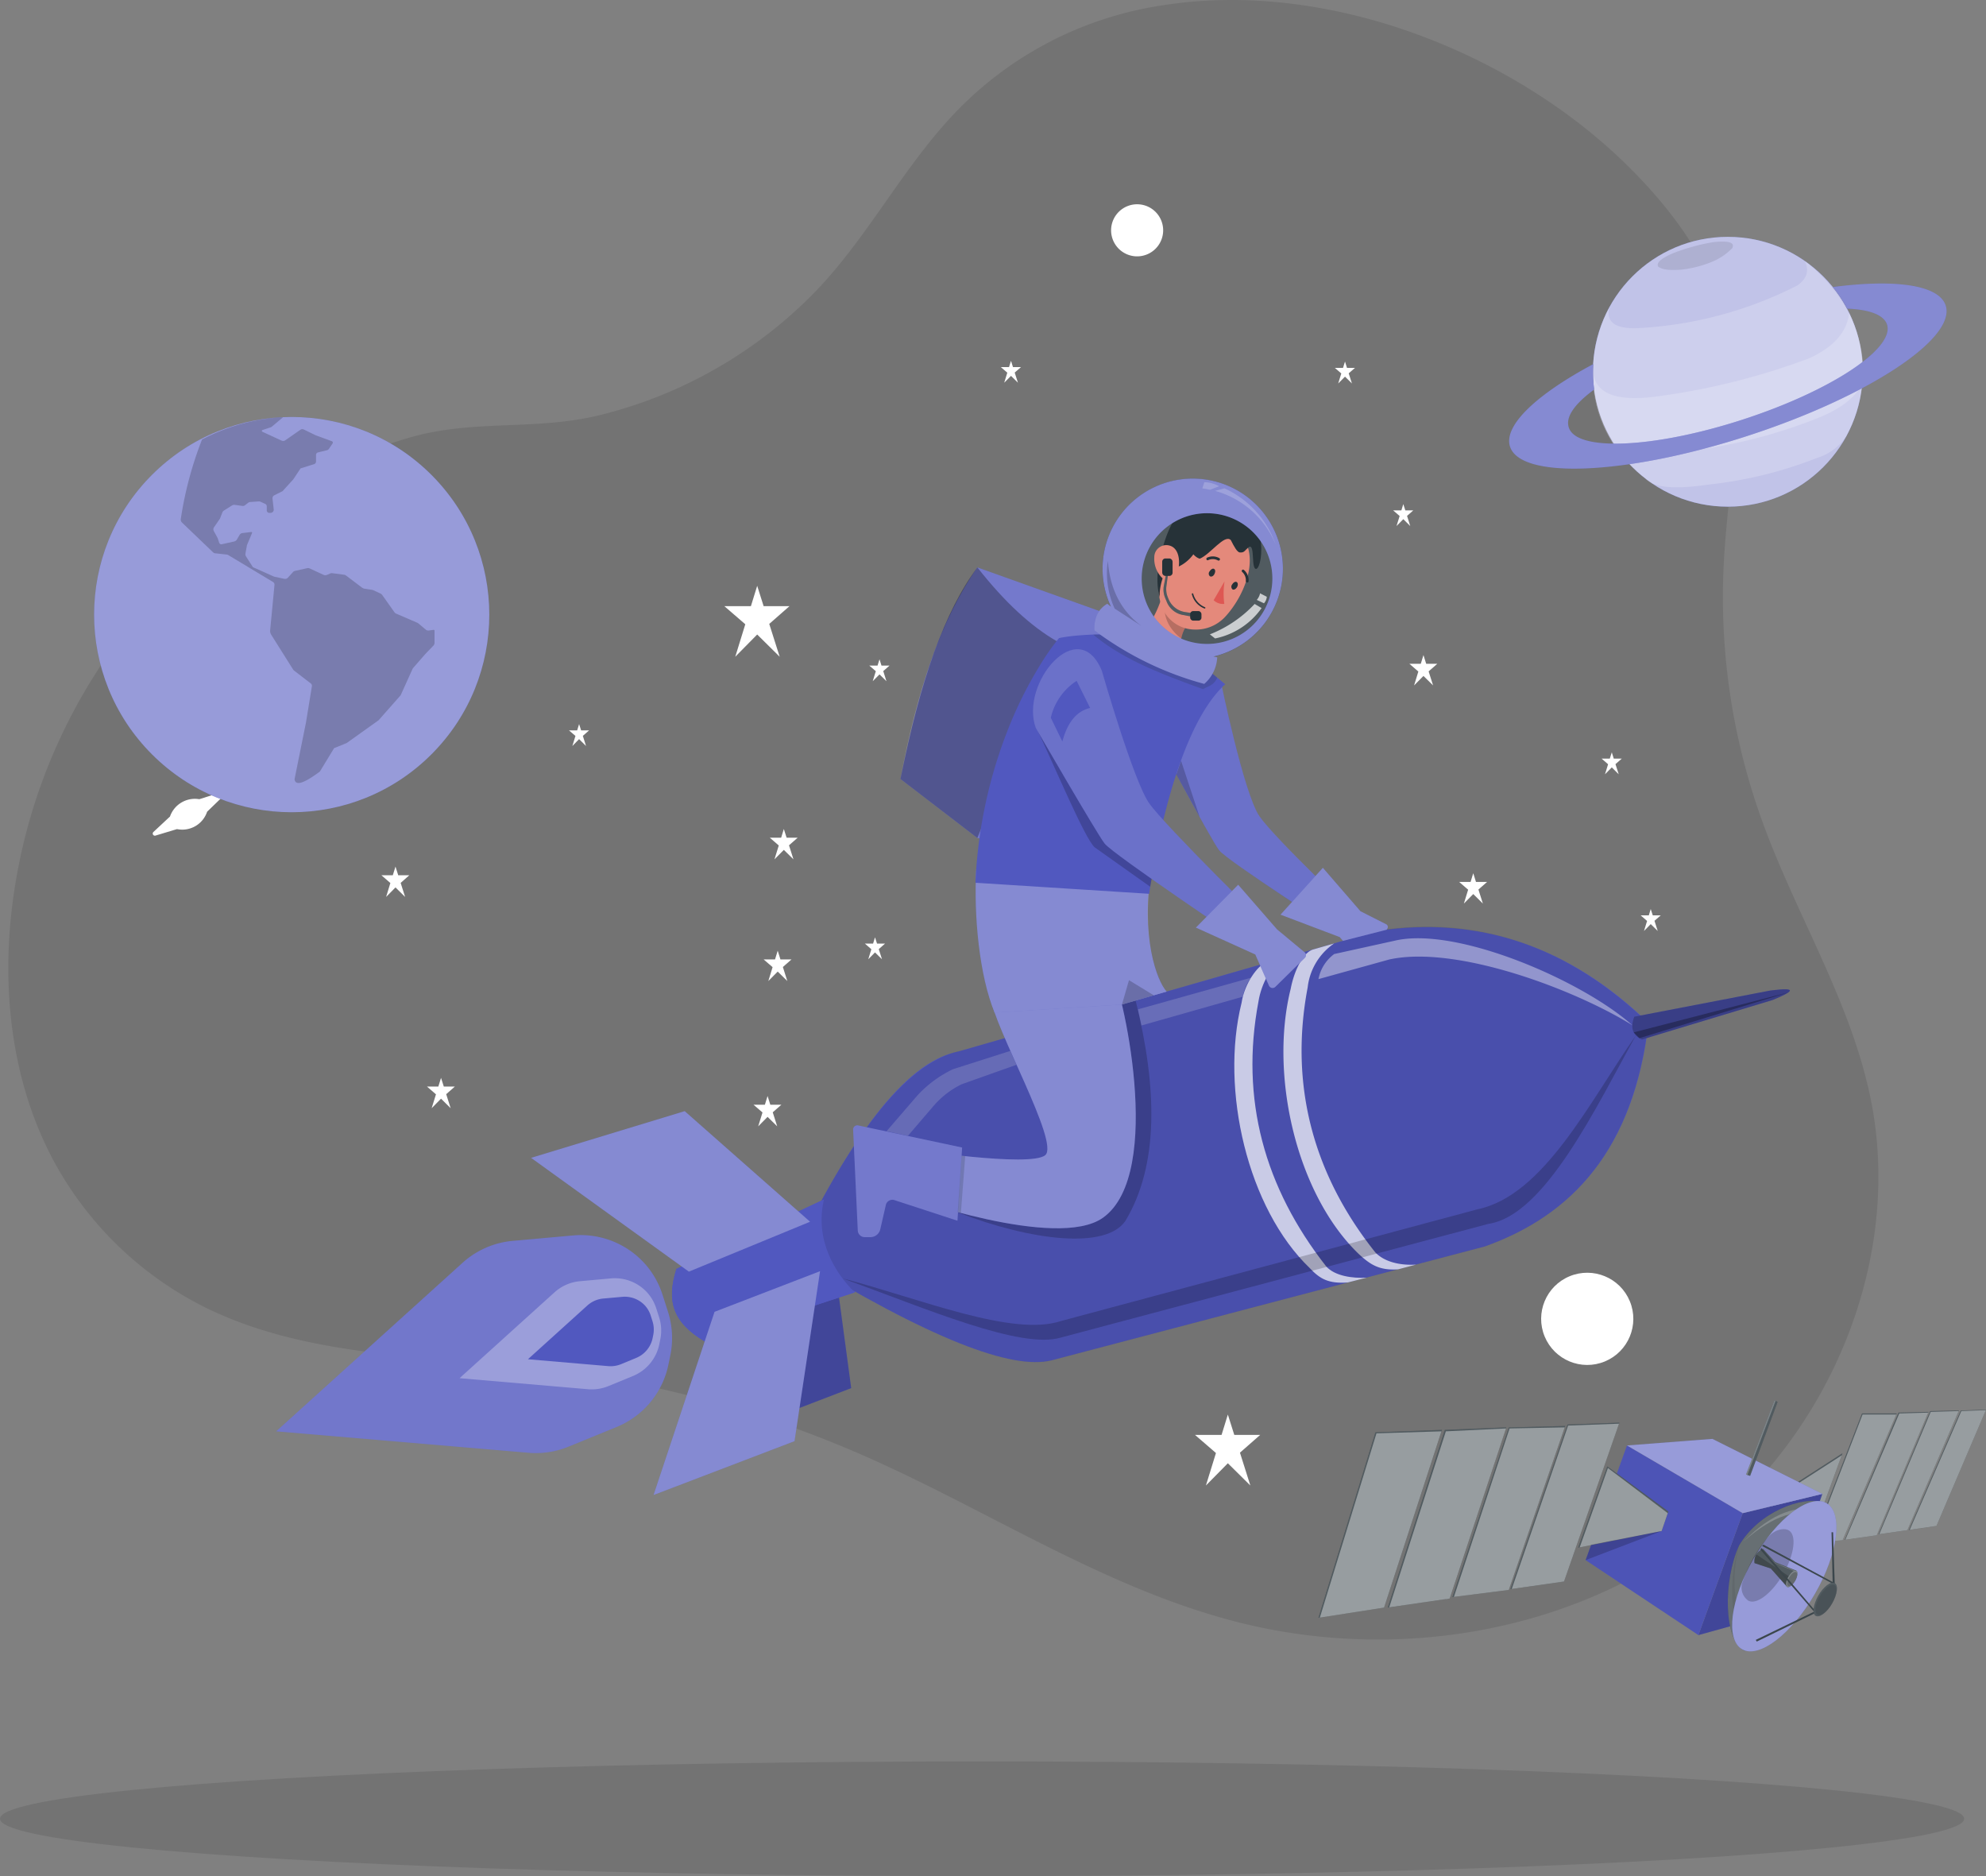 <svg xmlns="http://www.w3.org/2000/svg" width="392.09" height="370.31" viewBox="0 0 392.09 370.31">
	<rect x="0" y="0" width="392.09" height="370.31" fill="#808080" stroke="none"/>
	<defs>
		<style>
			.cls-1, .cls-13, .cls-3 {
				opacity: 0.1;
			}

			.cls-13, .cls-14, .cls-15, .cls-16, .cls-17, .cls-2, .cls-23, .cls-5, .cls-6 {
				fill: #fff;
			}

			.cls-24, .cls-4 {
				fill: #263238;
			}

			.cls-10, .cls-19, .cls-20, .cls-24, .cls-5, .cls-8 {
				opacity: 0.2;
			}

			.cls-12, .cls-6 {
				opacity: 0.4;
			}

			.cls-7 {
				fill: #5158bf;
			}

			.cls-9 {
				opacity: 0.05;
			}

			.cls-11, .cls-14, .cls-18 {
				opacity: 0.3;
			}

			.cls-15 {
				opacity: 0.19;
			}

			.cls-16 {
				opacity: 0.29;
			}

			.cls-17 {
				opacity: 0.7;
			}

			.cls-19 {
				fill: #e6e6e6;
			}

			.cls-20 {
				fill: #e0e0e0;
			}

			.cls-21 {
				fill: #e4897b;
			}

			.cls-22 {
				fill: #de5753;
			}

			.cls-23 {
				opacity: 0.15;
			}
		</style>
	</defs>
	<g id="Rocket-rafiki_1_" data-name="Rocket-rafiki(1)" transform="translate(-56.11 -57.25)">
		<g id="freepik--background-complete--inject-1">
			<path id="Tracé_238" data-name="Tracé 238" class="cls-1"
				  d="M285.78,58.28A71.18,71.18,0,0,0,246.15,78c-11.55,11.4-18.68,26.57-30.25,38a89.07,89.07,0,0,1-41.46,23.21c-12.89,3.13-25.1.7-37.84,4.52a110.3,110.3,0,0,0-77.91,91c-2.39,17.54-.37,36,8,51.63A68.9,68.9,0,0,0,96,315c20.62,10.42,44.79,9.75,67.73,12.47A221.161,221.161,0,0,1,226,344.29c24.78,10.8,47.75,26.21,73.92,33,31.32,8.12,66.54,2.45,92.09-17.41s39.88-54.19,33.39-85.89c-4-19.45-15-36.67-21.63-55.36a129.661,129.661,0,0,1-7.34-50.16c.83-16.06,4.63-32.47.43-48-3.15-11.71-10.65-21.83-19.27-30.36C354.94,67.65,318.33,53.16,285.78,58.28Z"/>
			<path id="Tracé_239" data-name="Tracé 239" class="cls-2"
				  d="M211.98,176.89h-5.11l-1.27-4.01-1.24,4.01h-5.25l4.14,3.58-1.98,6.41,4.33-4.39,4.44,4.39-2.06-6.48Z"/>
			<path id="Tracé_240" data-name="Tracé 240" class="cls-2"
				  d="M304.91,340.47h-5.12l-1.27-4.01-1.24,4.01h-5.25l4.14,3.58-1.98,6.41,4.33-4.39,4.44,4.39-2.05-6.48Z"/>
			<path id="Tracé_241" data-name="Tracé 241" class="cls-2"
				  d="M212.38,246.62h-2.19l-.54-1.72-.53,1.72h-2.25l1.77,1.53-.84,2.74,1.85-1.87,1.9,1.87-.88-2.77Z"/>
			<path id="Tracé_242" data-name="Tracé 242" class="cls-2"
				  d="M349.7,231.33h-2.19l-.54-1.72-.53,1.72h-2.25l1.77,1.53-.84,2.74,1.85-1.88,1.9,1.88-.88-2.77Z"/>
			<path id="Tracé_243" data-name="Tracé 243" class="cls-2"
				  d="M213.59,222.6h-2.18l-.55-1.72-.53,1.72h-2.24l1.77,1.53-.85,2.74,1.85-1.87,1.9,1.87-.88-2.77Z"/>
			<path id="Tracé_244" data-name="Tracé 244" class="cls-2"
				  d="M136.92,230.01h-2.19l-.54-1.71-.53,1.71h-2.25l1.77,1.53-.84,2.75,1.85-1.88,1.9,1.88-.88-2.77Z"/>
			<path id="Tracé_245" data-name="Tracé 245" class="cls-2"
				  d="M145.91,271.72h-2.18l-.55-1.72-.53,1.72h-2.24l1.77,1.53-.85,2.74,1.85-1.88,1.9,1.88-.88-2.77Z"/>
			<path id="Tracé_246" data-name="Tracé 246" class="cls-2"
				  d="M339.87,188.27h-2.19l-.54-1.72-.53,1.72h-2.25l1.77,1.53-.84,2.74,1.85-1.87,1.9,1.87-.88-2.77Z"/>
			<path id="Tracé_247" data-name="Tracé 247" class="cls-2"
				  d="M323.62,129.86h-1.58l-.39-1.25-.39,1.25h-1.62l1.28,1.1-.61,1.98,1.34-1.35,1.37,1.35-.64-2Z"/>
			<path id="Tracé_248" data-name="Tracé 248" class="cls-2"
				  d="M231.72,188.63h-1.58l-.39-1.25-.39,1.25h-1.62l1.28,1.1-.61,1.98,1.34-1.35,1.37,1.35-.63-2Z"/>
			<path id="Tracé_249" data-name="Tracé 249" class="cls-2"
				  d="M172.42,201.41h-1.58l-.4-1.24-.38,1.24h-1.62l1.28,1.1-.61,1.99,1.33-1.36,1.37,1.36-.63-2Z"/>
			<path id="Tracé_250" data-name="Tracé 250" class="cls-2"
				  d="M257.68,129.71H256.1l-.39-1.24-.39,1.24H253.7l1.28,1.1-.61,1.98,1.34-1.35,1.37,1.35-.64-2Z"/>
			<path id="Tracé_251" data-name="Tracé 251" class="cls-2"
				  d="M376.29,206.99h-1.58l-.39-1.24-.39,1.24h-1.62l1.28,1.11-.61,1.98,1.34-1.36,1.37,1.36-.64-2Z"/>
			<path id="Tracé_252" data-name="Tracé 252" class="cls-2"
				  d="M335.13,157.99h-1.57l-.4-1.24-.38,1.24h-1.63l1.29,1.11-.62,1.98,1.34-1.36,1.37,1.36-.63-2Z"/>
			<path id="Tracé_253" data-name="Tracé 253" class="cls-2"
				  d="M383.99,237.92h-1.58l-.4-1.24-.38,1.24h-1.62l1.28,1.11-.61,1.98,1.33-1.36,1.38,1.36-.64-2.01Z"/>
			<path id="Tracé_254" data-name="Tracé 254" class="cls-2"
				  d="M347.56,300.01h-1.58l-.4-1.24-.38,1.24h-1.62l1.28,1.1-.61,1.98,1.33-1.35,1.37,1.35-.63-2Z"/>
			<path id="Tracé_255" data-name="Tracé 255" class="cls-2"
				  d="M320.7,233.84h-1.58l-.39-1.24-.39,1.24h-1.62l1.28,1.11-.61,1.98,1.34-1.35,1.37,1.35-.64-2Z"/>
			<path id="Tracé_256" data-name="Tracé 256" class="cls-2"
				  d="M230.84,243.5h-1.58l-.4-1.24-.38,1.24h-1.62l1.28,1.11-.61,1.98,1.33-1.35,1.38,1.35-.64-2Z"/>
			<path id="Tracé_257" data-name="Tracé 257" class="cls-2"
				  d="M159.52,319.29h-2.19l-.54-1.72-.54,1.72h-2.24l1.77,1.53-.84,2.74,1.85-1.88,1.9,1.88-.88-2.77Z"/>
			<path id="Tracé_258" data-name="Tracé 258" class="cls-2"
				  d="M342.62,368.64h-2.18l-.55-1.71-.53,1.71h-2.25l1.78,1.53-.85,2.74,1.85-1.87,1.9,1.87-.88-2.77Z"/>
			<path id="Tracé_259" data-name="Tracé 259" class="cls-2"
				  d="M210.38,275.3h-2.19l-.54-1.72-.53,1.72h-2.25l1.78,1.53-.85,2.74,1.85-1.87,1.9,1.87-.88-2.77Z"/>
			<circle id="Ellipse_10" data-name="Ellipse 10" class="cls-2" cx="9.1" cy="9.1" r="9.1"
					transform="translate(357.584 312.643) rotate(-22.5)"/>
			<path id="Tracé_260" data-name="Tracé 260" class="cls-2"
				  d="M285.75,102.71a5.14,5.14,0,1,1-5.14-5.14A5.14,5.14,0,0,1,285.75,102.71Z"/>
			<path id="Tracé_261" data-name="Tracé 261" class="cls-2"
				  d="M99.69,213.66,95.46,215a5.2,5.2,0,0,0-5.79,3.42l-3.27,3.05a.42.42,0,0,0,.41.71l4.24-1.28A5.17,5.17,0,0,0,97,217.47l3.16-3.06a.45.45,0,0,0-.47-.75Z"/>
		</g>
		<g id="freepik--Shadow--inject-1" class="cls-3">
			<ellipse id="freepik--path--inject-1" cx="193.89" cy="11.32" rx="193.89" ry="11.32"
					 transform="translate(56.11 404.92)"/>
		</g>
		<g id="freepik--Satelite--inject-1">
			<path id="Tracé_262" data-name="Tracé 262" class="cls-4" d="M405.99,353.04l13.87-8.94-4.3,11.74H405.19Z"/>
			<path id="Tracé_263" data-name="Tracé 263" class="cls-5" d="M405.99,353.04l13.87-8.94-4.3,11.74H405.19Z"/>
			<path id="Tracé_264" data-name="Tracé 264" class="cls-6" d="M406.27,353.17l13.44-8.66-4.15,11.33H405.44Z"/>
			<path id="Tracé_265" data-name="Tracé 265" class="cls-4" d="M419.89,361.27l10.69-25.03h-6.86l-9.85,25.49Z"/>
			<path id="Tracé_266" data-name="Tracé 266" class="cls-5" d="M419.89,361.27l10.69-25.03h-6.86l-9.85,25.49Z"/>
			<path id="Tracé_267" data-name="Tracé 267" class="cls-6" d="M419.89,361.27l10.6-24.82h-6.66l-9.75,25.26Z"/>
			<path id="Tracé_268" data-name="Tracé 268" class="cls-4"
				  d="M420.31,361.18l10.61-25.1,5.92-.15-10.21,24.35Z"/>
			<path id="Tracé_269" data-name="Tracé 269" class="cls-5"
				  d="M420.31,361.18l10.61-25.1,5.92-.15-10.21,24.35Z"/>
			<path id="Tracé_270" data-name="Tracé 270" class="cls-6"
				  d="M420.43,361.16l10.65-24.92,5.7-.16-10.15,24.2Z"/>
			<path id="Tracé_271" data-name="Tracé 271" class="cls-4" d="M437.18,335.78l5.68-.12-10.18,23.61-5.68.82Z"/>
			<path id="Tracé_272" data-name="Tracé 272" class="cls-5" d="M437.18,335.78l5.68-.12-10.18,23.61-5.68.82Z"/>
			<path id="Tracé_273" data-name="Tracé 273" class="cls-6" d="M437.28,335.93l5.53-.16-10.13,23.5-5.55.8Z"/>
			<path id="Tracé_274" data-name="Tracé 274" class="cls-4" d="M443.22,335.66l4.98-.15-9.78,22.93-5.44.8Z"/>
			<path id="Tracé_275" data-name="Tracé 275" class="cls-5" d="M443.22,335.66l4.98-.15-9.78,22.93-5.44.8Z"/>
			<path id="Tracé_276" data-name="Tracé 276" class="cls-6" d="M443.33,335.77l4.84-.18-9.75,22.85-5.28.77Z"/>
			<path id="Tracé_277" data-name="Tracé 277" class="cls-7"
				  d="M400.17,355.92l-8.75,24.07,16.37-4.54,8.1-23.33Z"/>
			<path id="Tracé_278" data-name="Tracé 278" class="cls-8"
				  d="M400.17,355.92l-8.75,24.07,16.37-4.54,8.1-23.33Z"/>
			<path id="Tracé_279" data-name="Tracé 279" class="cls-7"
				  d="M377.32,342.56l22.85,13.36-8.75,24.07-22.27-14.8Z"/>
			<path id="Tracé_280" data-name="Tracé 280" class="cls-9"
				  d="M377.32,342.56l22.85,13.36-8.75,24.07-22.27-14.8Z"/>
			<path id="Tracé_281" data-name="Tracé 281" class="cls-7"
				  d="M377.32,342.56l16.86-1.3,21.71,10.86-15.72,3.8Z"/>
			<path id="Tracé_282" data-name="Tracé 282" class="cls-6"
				  d="M377.32,342.56l16.86-1.3,21.71,10.86-15.72,3.8Z"/>
			<path id="Tracé_283" data-name="Tracé 283" class="cls-4" d="M406.42,333.64l.64.33-5.43,14.59-.81-.25Z"/>
			<path id="Tracé_284" data-name="Tracé 284" class="cls-6" d="M406.42,333.64l.25.13-5.58,14.62-.27-.08Z"/>
			<path id="Tracé_285" data-name="Tracé 285" class="cls-5" d="M407.06,333.97l-.39-.2-5.58,14.62.54.17Z"/>
			<path id="Tracé_286" data-name="Tracé 286" class="cls-4"
				  d="M327.66,339.96,316.4,376.58l12.96-2.02,11.43-35.08Z"/>
			<path id="Tracé_287" data-name="Tracé 287" class="cls-5"
				  d="M327.66,339.96,316.4,376.58l12.96-2.02,11.43-35.08Z"/>
			<path id="Tracé_288" data-name="Tracé 288" class="cls-6"
				  d="M327.86,340.17l-11.18,36.37,12.68-1.98,11.33-34.79Z"/>
			<path id="Tracé_289" data-name="Tracé 289" class="cls-4"
				  d="M341.35,339.48l-11.26,35.08,12.23-1.79,11.18-33.78Z"/>
			<path id="Tracé_290" data-name="Tracé 290" class="cls-5"
				  d="M341.35,339.48l-11.26,35.08,12.23-1.79,11.18-33.78Z"/>
			<path id="Tracé_291" data-name="Tracé 291" class="cls-6"
				  d="M341.56,339.77l-11.18,34.74,11.94-1.74,11.12-33.57Z"/>
			<path id="Tracé_292" data-name="Tracé 292" class="cls-4"
				  d="M353.99,339l-11.14,33.49,11.14-1.42,11.14-32.36Z"/>
			<path id="Tracé_293" data-name="Tracé 293" class="cls-5"
				  d="M353.99,339l-11.14,33.49,11.14-1.42,11.14-32.36Z"/>
			<path id="Tracé_294" data-name="Tracé 294" class="cls-6"
				  d="M354.14,339.2l-10.99,33.25,10.84-1.38,11.04-32.08Z"/>
			<path id="Tracé_295" data-name="Tracé 295" class="cls-4"
				  d="M365.58,338.42l-11.26,32.49,10.57-1.5,10.93-31.35Z"/>
			<path id="Tracé_296" data-name="Tracé 296" class="cls-5"
				  d="M365.58,338.42l-11.26,32.49,10.57-1.5,10.93-31.35Z"/>
			<path id="Tracé_297" data-name="Tracé 297" class="cls-6"
				  d="M365.7,338.63l-11.13,32.25,10.32-1.47,10.86-31.15Z"/>
			<path id="Tracé_298" data-name="Tracé 298" class="cls-4"
				  d="M385.49,355.6l-1.33,3.85-16.48,3.28,5.76-16.04Z"/>
			<path id="Tracé_299" data-name="Tracé 299" class="cls-5"
				  d="M385.49,355.6l-1.33,3.85-16.48,3.28,5.76-16.04Z"/>
			<path id="Tracé_300" data-name="Tracé 300" class="cls-6"
				  d="M385.37,355.92l-1.21,3.53-16.18,3.22,5.58-15.66Z"/>
			<path id="Tracé_301" data-name="Tracé 301" class="cls-4"
				  d="M416.25,353.81l-15.71,29.27c-4.2-2-4.23-13.91-1.1-20.75C403.31,355.69,411.9,352.43,416.25,353.81Z"/>
			<g id="Groupe_57" data-name="Groupe 57" class="cls-10">
				<path id="Tracé_302" data-name="Tracé 302"
					  d="M401.8,380.72l-.68,1.27c-3.89-3.67-3.56-14.19-1.68-19.66C396.48,374.06,401.8,380.72,401.8,380.72Z"/>
			</g>
			<g id="Groupe_58" data-name="Groupe 58" class="cls-11">
				<path id="Tracé_303" data-name="Tracé 303" class="cls-2"
					  d="M416.25,353.81l-15.71,29.27c-4.2-2-4.23-13.91-1.1-20.75C403.31,355.69,411.9,352.43,416.25,353.81Z"/>
			</g>
			<path id="Tracé_304" data-name="Tracé 304" class="cls-5"
				  d="M400.42,361.42c6.21-5.42,10.63-6.27,14.52-5.17l.63-1.18C410.76,354.47,406.27,355.63,400.42,361.42Z"/>
			<path id="Tracé_305" data-name="Tracé 305" class="cls-7"
				  d="M402.33,364.87c-4.6,8-5.62,16-2.28,17.92s9.77-3,14.37-10.94,5.62-16,2.28-17.91S406.93,356.91,402.33,364.87Z"/>
			<path id="Tracé_306" data-name="Tracé 306" class="cls-6"
				  d="M402.33,364.87c-4.6,8-5.62,16-2.28,17.92s9.77-3,14.37-10.94,5.62-16,2.28-17.91S406.93,356.91,402.33,364.87Z"/>
			<path id="Tracé_307" data-name="Tracé 307" class="cls-8"
				  d="M402.35,364.57a29.631,29.631,0,0,0-2.21,4.94,3.14,3.14,0,0,0,1.12,3.67c1.6.92,4.69-1.43,6.9-5.25s2.7-7.68,1.1-8.61c-.94-.54-2.75-.19-4.06,1.31a26.319,26.319,0,0,0-2.85,3.94Z"/>
			<path id="Tracé_308" data-name="Tracé 308" class="cls-4"
				  d="M410.76,367.28l-4.18-1.69L404.21,363a2.48,2.48,0,0,0-1.71,2.77l3.22,1.06,3.2,3.61Z"/>
			<path id="Tracé_309" data-name="Tracé 309" class="cls-5"
				  d="M410.76,367.28l-4.18-1.69L404.21,363a2.48,2.48,0,0,0-1.71,2.77l3.22,1.06,3.2,3.61Z"/>
			<path id="Tracé_310" data-name="Tracé 310" class="cls-4"
				  d="M409.17,368.49c-.51.89-.62,1.77-.25,2s1.08-.33,1.59-1.21.62-1.77.25-2S409.68,367.61,409.17,368.49Z"/>
			<path id="Tracé_311" data-name="Tracé 311" class="cls-6"
				  d="M409.17,368.49c-.51.89-.62,1.77-.25,2s1.08-.33,1.59-1.21.62-1.77.25-2S409.68,367.61,409.17,368.49Z"/>
			<path id="Tracé_312" data-name="Tracé 312" class="cls-8"
				  d="M402.87,364.06a3.07,3.07,0,0,0-.37,1.75l3.22,1.06,3.2,3.61c-.4-.3-.12-1.5.34-2.13C409.26,368.35,408,367.56,402.87,364.06Z"/>
			<path id="Tracé_313" data-name="Tracé 313" class="cls-5"
				  d="M410.48,367.25l-4.01-1.51-2.49-2.61-.16.06,2.58,2.58,3.85,1.56Z"/>
			<g id="Groupe_59" data-name="Groupe 59" class="cls-10">
				<path id="Tracé_314" data-name="Tracé 314"
					  d="M409.37,368.61c-.43.75-.53,1.51-.22,1.69s.93-.28,1.36-1,.53-1.51.22-1.7S409.8,367.85,409.37,368.61Z"/>
				<path id="Tracé_315" data-name="Tracé 315" class="cls-12"
					  d="M409.37,368.61c-.43.75-.53,1.51-.22,1.69s.93-.28,1.36-1,.53-1.51.22-1.7S409.8,367.85,409.37,368.61Z"/>
			</g>
			<path id="Tracé_316" data-name="Tracé 316" class="cls-4" d="M402.75,380.94l.2.32,11.46-5.59-.15-.3Z"/>
			<path id="Tracé_317" data-name="Tracé 317" class="cls-13" d="M402.75,380.94l.2.32,11.46-5.59-.15-.3Z"/>
			<path id="Tracé_318" data-name="Tracé 318" class="cls-4" d="M417.71,359.69h.3l.32,10.04h-.4Z"/>
			<path id="Tracé_319" data-name="Tracé 319" class="cls-13" d="M417.71,359.69h.3l.32,10.04h-.4Z"/>
			<path id="Tracé_320" data-name="Tracé 320" class="cls-4" d="M404.26,362.14l14.07,7.59-.17.23L404,362.4Z"/>
			<path id="Tracé_321" data-name="Tracé 321" class="cls-13" d="M404.26,362.14l14.07,7.59-.17.23L404,362.4Z"/>
			<path id="Tracé_322" data-name="Tracé 322" class="cls-4" d="M403.65,363.11l.24-.3,10.62,12.42-.16.24Z"/>
			<path id="Tracé_323" data-name="Tracé 323" class="cls-13" d="M403.65,363.11l.24-.3,10.62,12.42-.16.24Z"/>
			<path id="Tracé_324" data-name="Tracé 324" class="cls-4"
				  d="M415.1,372.19c-1,1.79-1.26,3.59-.51,4s2.2-.66,3.23-2.45,1.26-3.59.51-4S416.14,370.4,415.1,372.19Z"/>
			<path id="Tracé_325" data-name="Tracé 325" class="cls-5"
				  d="M415.1,372.19c-1,1.79-1.26,3.59-.51,4s2.2-.66,3.23-2.45,1.26-3.59.51-4S416.14,370.4,415.1,372.19Z"/>
			<path id="Tracé_326" data-name="Tracé 326" class="cls-1"
				  d="M415.38,372.35c-.93,1.61-1.13,3.22-.46,3.61s2-.6,2.9-2.2,1.13-3.23.46-3.62S416.31,370.74,415.38,372.35Z"/>
			<path id="Tracé_327" data-name="Tracé 327" class="cls-8" d="M384.16,359.45l-15.01,5.74,1.1-3.05Z"/>
		</g>
		<g id="freepik--planet-2--inject-1">
			<circle id="Ellipse_11" data-name="Ellipse 11" class="cls-7" cx="26.63" cy="26.63" r="26.63"
					transform="translate(370.6 104)"/>
			<circle id="Ellipse_12" data-name="Ellipse 12" class="cls-6" cx="26.63" cy="26.63" r="26.63"
					transform="translate(370.6 104)"/>
			<circle id="Ellipse_13" data-name="Ellipse 13" class="cls-6" cx="26.63" cy="26.63" r="26.63"
					transform="translate(370.6 104)"/>
			<path id="Tracé_328" data-name="Tracé 328" class="cls-5"
				  d="M373.77,118c-.6,3,1.48,4.26,6.05,4a78.16,78.16,0,0,0,31.09-8.38c2.12-1.45,2.33-3.1,1.53-4.86,12.93,10.27,13.83,24,8.2,34.55a10.65,10.65,0,0,1-5.81,4.33,82.37,82.37,0,0,1-21.52,5.27c-6.83,1-10.84.55-12.38-1.23C369.28,142.65,368.3,128.8,373.77,118Z"/>
			<path id="Tracé_329" data-name="Tracé 329" class="cls-5"
				  d="M370.6,130.63A25.23,25.23,0,0,0,375,145c1.4,2,5.93,2.4,13,1.41a100.621,100.621,0,0,0,26.79-6.56c4.68-1.84,7.78-4.19,9.11-7.14a27,27,0,0,0-2.72-13.7c-.41,3.68-2.93,6.73-8,9a136.589,136.589,0,0,1-30.73,7.59C375.76,136.37,371.15,135.27,370.6,130.63Z"/>
			<path id="Tracé_330" data-name="Tracé 330" class="cls-1"
				  d="M386.52,107.19a40.11,40.11,0,0,1,7.86-2.15c3.53-.36,4.14.24,3.75,1.17a12,12,0,0,1-3.66,2.56,22.221,22.221,0,0,1-6.7,1.73c-1.61.07-3.32.11-4.29-.63C383,109,384.44,108.08,386.52,107.19Z"/>
			<path id="Tracé_331" data-name="Tracé 331" class="cls-7"
				  d="M440.24,117.55c-1.33-4.1-10.08-5.25-22.29-3.64a23.649,23.649,0,0,1,2.82,4.26h0c4.37.17,7.26,1.21,7.89,3.14,1.54,4.77-11.27,13.19-28.62,18.8s-32.66,6.31-34.2,1.54c-.67-2,.94-4.47,4.78-7.35-.05,0,.27-.21.22-.18a27.243,27.243,0,0,1-.18-5c-11.14,5.94-17.78,12.13-16.43,16.29,2.12,6.53,23.09,5.59,46.85-2.11S442.36,124.08,440.24,117.55Z"/>
			<path id="Tracé_332" data-name="Tracé 332" class="cls-14"
				  d="M440.24,117.55c-1.33-4.1-10.08-5.25-22.29-3.64a23.649,23.649,0,0,1,2.82,4.26h0c4.37.17,7.26,1.21,7.89,3.14,1.54,4.77-11.27,13.19-28.62,18.8s-32.66,6.31-34.2,1.54c-.67-2,.94-4.47,4.78-7.35-.05,0,.27-.21.22-.18a27.243,27.243,0,0,1-.18-5c-11.14,5.94-17.78,12.13-16.43,16.29,2.12,6.53,23.09,5.59,46.85-2.11S442.36,124.08,440.24,117.55Z"/>
		</g>
		<g id="freepik--planet-1--inject-1">
			<circle id="Ellipse_14" data-name="Ellipse 14" class="cls-7" cx="39.01" cy="39.01" r="39.01"
					transform="translate(58.531 178.563) rotate(-45)"/>
			<circle id="Ellipse_15" data-name="Ellipse 15" class="cls-6" cx="39.01" cy="39.01" r="39.01"
					transform="translate(58.531 178.563) rotate(-45)"/>
			<path id="Tracé_333" data-name="Tracé 333" class="cls-8"
				  d="M141.7,181.57l-.89.13a.81.81,0,0,1-.65-.18l-1.44-1.21a1.37,1.37,0,0,0-.2-.13l-4.2-1.81a.82.82,0,0,1-.35-.29l-2.37-3.35a1,1,0,0,0-.42-.35l-1.39-.64a.66.66,0,0,0-.2-.06l-1.47-.22a1.34,1.34,0,0,1-.56-.24l-3.12-2.36a.91.91,0,0,0-.43-.17l-2.29-.3a.83.83,0,0,0-.44.06l-.62.27a.84.84,0,0,1-.66,0l-2.73-1.26a.78.78,0,0,0-.52-.06l-2.42.54a.76.76,0,0,0-.39.24l-1,1.1a.72.72,0,0,1-.69.22l-2-.42-4.21-1.88-1.37-2.14a.79.79,0,0,1-.1-.56l.3-1.66,1-2.38a.14.14,0,0,0-.15-.2l-1.77.21a.73.73,0,0,0-.54.36l-.52.9a.86.86,0,0,1-.55.4l-2.42.54a.45.45,0,0,1-.54-.3l-.3-.91-.74-1.36a.71.71,0,0,1,0-.74l1.2-1.75.47-1.21a.77.77,0,0,1,.31-.38l1.59-1a.85.85,0,0,1,.54-.12l1.51.21a.69.69,0,0,0,.54-.15l.61-.48a.73.73,0,0,1,.38-.14l1.69-.12a.82.82,0,0,1,.4.08l.91.42a.52.52,0,0,1,.29.47V158a.48.48,0,0,0,.48.48h.27a.63.63,0,0,0,.62-.68l-.08-.7-.16-1.42a.66.66,0,0,1,.36-.67l1.62-.81,2.12-2.33,1.44-2.17,2.66-.83a.55.55,0,0,0,.39-.52v-1.3a.51.51,0,0,1,.39-.5l1.76-.43a.68.68,0,0,0,.39-.26l.73-1.08a.29.29,0,0,0-.14-.44l-3.21-1.18-2.35-1.14a.64.64,0,0,0-.64.05l-3,2.09a.74.74,0,0,1-.72.06l-2.17-1-1.63-.75a.18.18,0,0,1,0-.33l1.65-.55a.56.56,0,0,0,.2-.11L112,139.6A38.74,38.74,0,0,0,96,144a72.16,72.16,0,0,0-4.2,15.72.8.8,0,0,0,.25.68l6.14,5.88a.67.67,0,0,0,.4.18l2.28.25a.68.68,0,0,1,.32.11l8.8,5.29a.62.62,0,0,1,.31.61l-.85,8.89a1.45,1.45,0,0,0,.22.95l4.3,6.83a.93.93,0,0,0,.21.23l3.3,2.54a.56.56,0,0,1,.21.53l-1.18,7.22-2.25,11.15c.22,1.5,2.17.58,5-1.52l2.81-4.62,2.47-1,6.32-4.51,4.35-4.93,2.34-5.18a1.14,1.14,0,0,1,.15-.23l2.38-2.73,1.59-1.65a.83.83,0,0,0,.23-.56v-2.38a.17.17,0,0,0-.2-.18Z"/>
			<path id="Tracé_334" data-name="Tracé 334" class="cls-2" d="M90.18,161.93Z"/>
			<path id="Tracé_335" data-name="Tracé 335" class="cls-2" d="M147.73,177.55Z"/>
			<path id="Tracé_336" data-name="Tracé 336" class="cls-2" d="M150.31,174.26Z"/>
			<path id="Tracé_337" data-name="Tracé 337" class="cls-2" d="M150.31,174.21v-.01h0Z"/>
			<path id="Tracé_338" data-name="Tracé 338" class="cls-2" d="M131.08,147.84h-.05a.13.13,0,0,0,0-.06Z"/>
		</g>
		<g id="freepik--Character--inject-1">
			<path id="Tracé_339" data-name="Tracé 339" class="cls-7"
				  d="M281.61,248.5c3.26,1.72,28.6,30.3,21.84,43.89-5,10-36.25,14.65-36.25,14.65l-3.85-8.53s22.88-8.1,24.23-11.65-24.36-22.45-24.36-22.45Z"/>
			<path id="Tracé_340" data-name="Tracé 340" class="cls-14"
				  d="M281.61,248.5c3.26,1.72,28.6,30.3,21.84,43.89-5,10-36.25,14.65-36.25,14.65l-3.85-8.53s22.88-8.1,24.23-11.65-24.36-22.45-24.36-22.45Z"/>
			<path id="Tracé_341" data-name="Tracé 341" class="cls-8"
				  d="M278.13,292.63c-.82,3.32-3.2,5.88-8.06,7.26l3,6.07-.62.13-4.74-9.2Z"/>
			<path id="Tracé_342" data-name="Tracé 342" class="cls-7"
				  d="M266.78,295l6.63,12.88-12.77,2.89a1.33,1.33,0,0,0-1,1.7l1.52,4.69a2,2,0,0,1-.85,2.27l-1,.6a1.37,1.37,0,0,1-1.84-.42l-11-16.61a.82.82,0,0,1,.42-1.23Z"/>
			<g id="Groupe_60" data-name="Groupe 60" class="cls-10">
				<path id="Tracé_343" data-name="Tracé 343" class="cls-2"
					  d="M266.78,295l6.63,12.88-12.77,2.89a1.33,1.33,0,0,0-1,1.7l1.52,4.69a2,2,0,0,1-.85,2.27l-1,.6a1.37,1.37,0,0,1-1.84-.42l-11-16.61a.82.82,0,0,1,.42-1.23Z"/>
			</g>
			<path id="Tracé_344" data-name="Tracé 344" class="cls-8" d="M255,299a40.39,40.39,0,0,0,14.38,1l-2.6-5.05Z"/>
			<path id="Tracé_345" data-name="Tracé 345" class="cls-8"
				  d="M280.34,278.08l2.1,1.92c2.14-7.73-1.72-15.13-3-25l-1.85.52a101.079,101.079,0,0,1,2.75,22.56Z"/>
			<path id="Tracé_346" data-name="Tracé 346" class="cls-7"
				  d="M224.16,331.24,206,338.21l-3.4-26.71,17.94-7.19Z"/>
			<path id="Tracé_347" data-name="Tracé 347" class="cls-8"
				  d="M224.16,331.24,206,338.21l-3.4-26.71,17.94-7.19Z"/>
			<path id="Tracé_348" data-name="Tracé 348" class="cls-7"
				  d="M212.72,305c10.81-22.13,21.65-38.08,32.57-40.2L328,241c19.84-3,37.74,2.86,53.59,18.18-2.93,24.86-15,37.91-32.32,44.09l-85.54,22.48C255.92,327.69,239.88,321.67,212.72,305Z"/>
			<path id="Tracé_349" data-name="Tracé 349" class="cls-7"
				  d="M189.65,307.71,218.78,294c7.62,5,8.43,12.46,6.07,18.34l-29.56,9.73C188.94,318.29,187.64,314.13,189.65,307.71Z"/>
			<path id="Tracé_350" data-name="Tracé 350" class="cls-7"
				  d="M169.23,301.11l-11.91,1.07a17,17,0,0,0-9.87,4.31l-36.81,33.28L160.45,344a17,17,0,0,0,7.86-1.19l9.54-3.9a17,17,0,0,0,10.23-12.34l.38-1.86a17,17,0,0,0-.47-8.53l-1.08-3.37a17,17,0,0,0-3.23-5.83h0a17,17,0,0,0-14.45-5.87Z"/>
			<path id="Tracé_351" data-name="Tracé 351" class="cls-15"
				  d="M169.23,301.11l-11.91,1.07a17,17,0,0,0-9.87,4.31l-36.81,33.28L160.45,344a17,17,0,0,0,7.86-1.19l9.54-3.9a17,17,0,0,0,10.23-12.34l.38-1.86a17,17,0,0,0-.47-8.53l-1.08-3.37a17,17,0,0,0-3.23-5.83h0a17,17,0,0,0-14.45-5.87Z"/>
			<path id="Tracé_352" data-name="Tracé 352" class="cls-16"
				  d="M176.66,309.59l-6.07.55a8.65,8.65,0,0,0-5,2.19l-18.75,16.95,25.37,2.18a8.68,8.68,0,0,0,4-.61l4.86-2a8.66,8.66,0,0,0,5.21-6.29l.19-.95a8.63,8.63,0,0,0-.23-4.34l-.55-1.72a8.68,8.68,0,0,0-1.65-3h0a8.64,8.64,0,0,0-7.38-2.96Z"/>
			<path id="Tracé_353" data-name="Tracé 353" class="cls-7"
				  d="M179,313.22l-3.8.34a5.44,5.44,0,0,0-3.14,1.38l-11.72,10.6,15.86,1.36a5.52,5.52,0,0,0,2.51-.38l3-1.24a5.42,5.42,0,0,0,3.25-3.94l.12-.59a5.42,5.42,0,0,0-.15-2.71l-.34-1.08a5.43,5.43,0,0,0-1-1.85h0a5.42,5.42,0,0,0-4.59-1.89Z"/>
			<path id="Tracé_354" data-name="Tracé 354" class="cls-1"
				  d="M212.72,305c10.81-22.13,21.65-38.08,33.23-40.39l82.65-23.76c19.19-2.85,37.09,3.05,52.94,18.37-2.93,24.86-15,37.91-32.32,44.09l-85.54,22.48C255.92,327.69,239.88,321.67,212.72,305Z"/>
			<path id="Tracé_355" data-name="Tracé 355" class="cls-7"
				  d="M189.65,307.71,218.78,294c-1.85,8.05,2.19,14.49,6.07,18.34l-29.56,9.73C188.94,318.29,187.64,314.13,189.65,307.71Z"/>
			<path id="Tracé_356" data-name="Tracé 356" class="cls-7"
				  d="M185.14,352.34l27.83-10.63,5.04-33.55-20.83,8.02Z"/>
			<path id="Tracé_357" data-name="Tracé 357" class="cls-14"
				  d="M185.14,352.34l27.83-10.63,5.04-33.55-20.83,8.02Z"/>
			<path id="Tracé_358" data-name="Tracé 358" class="cls-7"
				  d="M160.96,285.79l30.33-9.22,24.75,21.83-23.93,9.85Z"/>
			<path id="Tracé_359" data-name="Tracé 359" class="cls-14"
				  d="M160.96,285.79l30.33-9.22,24.75,21.83-23.93,9.85Z"/>
			<path id="Tracé_360" data-name="Tracé 360" class="cls-17"
				  d="M315.33,244.67l4.18-1.2a12.15,12.15,0,0,0-5.23,8.68c-3.67,19.32,1.14,37,13.36,52.31,2,2.06,5.27,2.57,8.06,2.4l-3.58.94c-3.78.25-5.53-1-7.72-3-12.31-11.79-17.73-35.29-13.47-52.38C311.71,248.38,313.59,245.17,315.33,244.67Z"/>
			<path id="Tracé_361" data-name="Tracé 361" class="cls-17"
				  d="M305.8,247.41l4-1.15c-2.54,1.1-4.68,5.15-5.23,8.64-3.66,19.32,1.18,36.77,13.36,52.31,1.72,1.91,5.19,2.39,8,2.23l-3.74.95c-3.78.25-5.43-.65-7.48-2.82-12.31-11.79-17.74-35.29-13.48-52.38C301.83,251.16,304.61,247.75,305.8,247.41Z"/>
			<path id="Tracé_362" data-name="Tracé 362" class="cls-7"
				  d="M378.75,257.93c-.77,2.07-.42,3.65,1.53,4.5l25.81-7.8c3.87-1.59,5.3-2.6-.46-1.87Z"/>
			<path id="Tracé_363" data-name="Tracé 363" class="cls-18"
				  d="M378.75,257.93c-.77,2.07-.42,3.65,1.53,4.5l25.81-7.8c3.87-1.59,5.3-2.6-.46-1.87Z"/>
			<path id="Tracé_364" data-name="Tracé 364" class="cls-8"
				  d="M222.44,309.57c16.57,6,35.21,14.07,43.12,11.69L350,298.81c11.13-1.65,21.36-23.3,29.08-37.18-9,12.78-18.1,31.61-31.33,34.33L265.56,318C256,321.17,237.79,313.59,222.44,309.57Z"/>
			<path id="Tracé_365" data-name="Tracé 365" class="cls-6"
				  d="M319.52,245.56a8,8,0,0,0-3.11,4.95l14-3.88c13.19-2.87,36.45,5.83,48,13-10-8.88-34.82-19.62-47-16.69Z"/>
			<path id="Tracé_366" data-name="Tracé 366" class="cls-18" d="M378.65,261.02l1.12,1.15,29.44-9.05Z"/>
			<path id="Tracé_367" data-name="Tracé 367" class="cls-8"
				  d="M274.07,256.53l-.72,39.88-28.15.15c14.67,5.65,29.3,7.34,33.11,1.65,6.59-11,6.3-26.14,2-43.49Z"/>
			<path id="Tracé_368" data-name="Tracé 368" class="cls-19"
				  d="M280.77,256.48l22.32-6.24a8.35,8.35,0,0,0-1.62,3.74l-20,5.68Z"/>
			<path id="Tracé_369" data-name="Tracé 369" class="cls-20"
				  d="M255.57,264.68l-11.31,3.61a23,23,0,0,0-7,5.15l-6.12,7.09,4.21.92,5.08-5.92a17.281,17.281,0,0,1,5.57-4.28l10.79-3.83Z"/>
			<path id="Tracé_370" data-name="Tracé 370" class="cls-7"
				  d="M233.89,211l15.18,11.66,24.47,3.12,15.17-35.08-7.15-9.84-32.49-11.61C240.9,180.87,237.08,195.32,233.89,211Z"/>
			<path id="Tracé_371" data-name="Tracé 371" class="cls-5"
				  d="M233.89,211l15.18,11.66,24.47,3.12,15.17-35.08-7.15-9.84-32.49-11.61C242,179.45,237.06,193.65,233.89,211Z"/>
			<path id="Tracé_372" data-name="Tracé 372" class="cls-18"
				  d="M233.89,211l15.18,11.65,15.71-38.82c-5.08-2.91-10.31-7.71-15.71-14.58C242.71,177.59,237.72,191.83,233.89,211Z"/>
			<path id="Tracé_373" data-name="Tracé 373" class="cls-7"
				  d="M275.41,248.53c2.06,3,10.82,40.31-1.56,49.09-9.1,6.45-38.87-4.23-38.87-4.23l.63-9.34s24,3.69,26.87,1.2-10.16-25.2-10.85-31.3S275.41,248.53,275.41,248.53Z"/>
			<path id="Tracé_374" data-name="Tracé 374" class="cls-14"
				  d="M275.41,248.53c2.06,3,10.82,40.31-1.56,49.09-9.1,6.45-38.87-4.23-38.87-4.23l.63-9.34s24,3.69,26.87,1.2-10.16-25.2-10.85-31.3S275.41,248.53,275.41,248.53Z"/>
			<path id="Tracé_375" data-name="Tracé 375" class="cls-7"
				  d="M246.06,283.75l-.92,14.45-12.45-4.07a1.32,1.32,0,0,0-1.7,1l-1.1,4.8a2,2,0,0,1-1.9,1.51h-1.16a1.37,1.37,0,0,1-1.37-1.3l-.92-19.91a.82.82,0,0,1,1-.84Z"/>
			<path id="Tracé_376" data-name="Tracé 376" class="cls-7"
				  d="M297.11,191.64s4.55,22.27,7.66,26.74,19,19.47,19,19.47l-1.5,4.66s-23.86-15.31-25.5-17.46S284,202,284,202Z"/>
			<path id="Tracé_377" data-name="Tracé 377" class="cls-4"
				  d="M304.77,166.76s-1.3,6.33-6.2,7.72.08-12.18.08-12.18l4.48-1.1Z"/>
			<circle id="Ellipse_16" data-name="Ellipse 16" class="cls-4" cx="17.8" cy="17.8" r="17.8"
					transform="translate(266.417 169.537) rotate(-45)"/>
			<circle id="Ellipse_17" data-name="Ellipse 17" class="cls-5" cx="17.8" cy="17.8" r="17.8"
					transform="translate(266.417 169.537) rotate(-45)"/>
			<path id="Tracé_378" data-name="Tracé 378" class="cls-17"
				  d="M296,183.27a14.8,14.8,0,0,0,9.18-6l-1.37-.81a24.17,24.17,0,0,1-8.84,6Z"/>
			<path id="Tracé_379" data-name="Tracé 379" class="cls-17"
				  d="M305.65,176.33l-1.42-.67a2.81,2.81,0,0,0,.65-1.3l1.33.68a2.19,2.19,0,0,1-.56,1.29Z"/>
			<path id="Tracé_380" data-name="Tracé 380" class="cls-21"
				  d="M278.33,182.74c-1,3.67,9.56,8.83,13.26,5.16-2-1.51-2.52-3.09-2.27-4.63a7.1,7.1,0,0,1,1.09-2.61,12.762,12.762,0,0,1,.92-1.3l-4.5-9.32C285.9,174.14,283.82,183.4,278.33,182.74Z"/>
			<path id="Tracé_381" data-name="Tracé 381" class="cls-8"
				  d="M286.71,174.4c-2,4.57,1,7.69,2.61,8.87a7.1,7.1,0,0,1,1.09-2.61Z"/>
			<path id="Tracé_382" data-name="Tracé 382" class="cls-21"
				  d="M285.22,176.16a7,7,0,0,0,6.65,5.35,7.83,7.83,0,0,0,5.47-1.89,6.432,6.432,0,0,0,.6-.57c3.54-3.76,7-11.33,3.36-16a7.63,7.63,0,0,0-12.94,1.39C285.87,169.46,284.18,172.29,285.22,176.16Z"/>
			<path id="Tracé_383" data-name="Tracé 383" class="cls-4"
				  d="M294.94,170a.69.69,0,0,0,.05,1c.27.15.66,0,.88-.45s.2-.83-.06-1S295.17,169.63,294.94,170Z"/>
			<path id="Tracé_384" data-name="Tracé 384" class="cls-4"
				  d="M299.39,172.59a.71.71,0,0,0,.06,1c.26.14.65-.06.88-.45s.2-.84-.06-1S299.61,172.21,299.39,172.59Z"/>
			<path id="Tracé_385" data-name="Tracé 385" class="cls-22"
				  d="M297.87,172a15.79,15.79,0,0,0-.05,4.45,2.63,2.63,0,0,1-2.1-.73Z"/>
			<path id="Tracé_386" data-name="Tracé 386" class="cls-4"
				  d="M294.38,167.8a.28.28,0,0,0,.28,0,2.13,2.13,0,0,1,1.92.08.27.27,0,0,0,.3-.44h0a2.64,2.64,0,0,0-2.43-.13.27.27,0,0,0-.15.35h0a.44.44,0,0,0,.08.14Z"/>
			<path id="Tracé_387" data-name="Tracé 387" class="cls-4"
				  d="M293.91,177.36h0a4.09,4.09,0,0,1-2.5-2.83.15.15,0,0,1,.12-.17.14.14,0,0,1,.16.11h0A3.94,3.94,0,0,0,294,177.1a.13.13,0,0,1,.08.17h0a.14.14,0,0,1-.18.08Z"/>
			<path id="Tracé_388" data-name="Tracé 388" class="cls-4"
				  d="M302.19,172.15a.22.22,0,0,0,.13.08.26.26,0,0,0,.29-.24h0a2.64,2.64,0,0,0-.93-2.25.26.26,0,0,0-.37.05h0a.27.27,0,0,0,.06.37h0a2.19,2.19,0,0,1,.7,1.8.28.28,0,0,0,.12.19Z"/>
			<path id="Tracé_389" data-name="Tracé 389" class="cls-4"
				  d="M285.14,167.4c1.1-4.94,2.87-8.55,4.64-9.37s6.15,5.24,6.15,5.24a2,2,0,0,0-3.28,1.16c-.23,2.2-2.74,4.52-4.74,4.94,0,0,.37-.82-.4-1s-2.71,4.1-2.41,6.76C285.1,175.15,284,172.34,285.14,167.4Z"/>
			<path id="Tracé_390" data-name="Tracé 390" class="cls-21"
				  d="M284,167.23a5.31,5.31,0,0,0,1.31,3.84c1.23,1.39,2.86.53,3.36-1.17.43-1.51.34-4.09-1.32-4.84a2.37,2.37,0,0,0-3.35,2.17Z"/>
			<path id="Tracé_391" data-name="Tracé 391" class="cls-4"
				  d="M288.24,160.41s3.45-4,10.18-3.46c8.23.69,7.13,12.1,5.73,12.59-1.09.18-.24-4.83-1.41-4.36-.9.67-.9,1.2-1.84,1.11-.53,0-1.16-1.18-1.79-2.43-1.23-1.28-4.05,2.82-6.14,3.67C291.07,167,289.48,163,288.24,160.41Z"/>
			<path id="Tracé_392" data-name="Tracé 392" class="cls-7"
				  d="M248.87,228.54c-.58,9.46.63,21.45,3.6,28.57l25.14-1.58,8.83-2.56c-1.66-1.71-5.45-10.72-2.87-24.84Z"/>
			<g id="Groupe_61" data-name="Groupe 61" class="cls-11">
				<path id="Tracé_393" data-name="Tracé 393" class="cls-2"
					  d="M248.87,228.54c-.58,9.46.63,21.45,3.6,28.57l25.14-1.58,8.83-2.56c-1.86-2-5.3-10.71-2.87-24.84Z"/>
			</g>
			<path id="Tracé_394" data-name="Tracé 394" class="cls-8" d="M277.61,255.53l1.39-4.81,4.91,2.99Z"/>
			<path id="Tracé_395" data-name="Tracé 395" class="cls-4"
				  d="M286.71,170.61l-.32,2.34a4.22,4.22,0,0,0,.26,2.14l.15.37a4.21,4.21,0,0,0,3.27,2.6l1.51.23V179l-2-.38a4.23,4.23,0,0,1-3.1-2.53l-.35-.85a4.23,4.23,0,0,1-.24-2.41l.45-2.34Z"/>
			<path id="Tracé_396" data-name="Tracé 396" class="cls-5"
				  d="M286.71,170.61l-.32,2.34a4.22,4.22,0,0,0,.26,2.14l.15.37a4.21,4.21,0,0,0,3.27,2.6l1.51.23V179l-2-.38a4.23,4.23,0,0,1-3.1-2.53l-.35-.85a4.23,4.23,0,0,1-.24-2.41l.45-2.34Z"/>
			<rect id="Rectangle_27" data-name="Rectangle 27" class="cls-4" width="2.23" height="1.88" rx="0.58"
				  transform="translate(291.08 177.87)"/>
			<rect id="Rectangle_28" data-name="Rectangle 28" class="cls-4" width="2.05" height="3.45" rx="0.63"
				  transform="translate(285.56 167.48)"/>
			<path id="Tracé_397" data-name="Tracé 397" class="cls-23"
				  d="M297.11,191.64s4.55,22.27,7.66,26.74,19.71,20.15,19.71,20.15l-2.83,3.54s-23.22-14.87-24.86-17S284,202,284,202Z"/>
			<path id="Tracé_398" data-name="Tracé 398" class="cls-8" d="M289.28,207.41l3.66,11.06-4.59-8.36Z"/>
			<path id="Tracé_399" data-name="Tracé 399" class="cls-7"
				  d="M248.69,231.49,283,233.67s4-31.33,15-41.37l-5.65-4.65-15-5.2s-7.66-.21-12.16.75a46.841,46.841,0,0,0-3.8,5.42,80.14,80.14,0,0,0-5.84,11.52,93.27,93.27,0,0,0-6.86,31.35Z"/>
			<path id="Tracé_400" data-name="Tracé 400" class="cls-8"
				  d="M283.2,232.28l-11-7.8c-2-1.92-7.58-15.31-11.76-24.18l23.44,28.24Z"/>
			<path id="Tracé_401" data-name="Tracé 401" class="cls-24"
				  d="M271.93,182.5h1.26l22.3,7.74.93.76h0a3,3,0,0,1-1.54,1.65l-1.29.62C285.41,190.29,277.79,187.43,271.93,182.5Z"/>
			<path id="Tracé_402" data-name="Tracé 402" class="cls-7"
				  d="M273.64,189.64s6.21,21.65,9.32,26.12,24.13,25.05,24.13,25.05l-3.36,3.79s-27.91-18.71-29.55-20.86-13.58-22.81-13.58-22.81C257.4,192.12,269,178.38,273.64,189.64Z"/>
			<path id="Tracé_403" data-name="Tracé 403" class="cls-23"
				  d="M273.64,189.64s6.21,21.65,9.32,26.12,24.13,25.05,24.13,25.05l-3.36,3.79s-27.91-18.71-29.55-20.86-13.58-22.81-13.58-22.81C257.4,192.12,269,178.38,273.64,189.64Z"/>
			<path id="Tracé_404" data-name="Tracé 404" class="cls-7"
				  d="M263.57,198.93l2.28,4.68c1-3.76,2.8-6,5.48-6.62l-2.66-5.35a11.79,11.79,0,0,0-5.1,7.29Z"/>
			<g id="Groupe_62" data-name="Groupe 62" class="cls-10">
				<path id="Tracé_405" data-name="Tracé 405" class="cls-2"
					  d="M246.06,283.75l-.92,14.45-12.45-4.07a1.32,1.32,0,0,0-1.7,1l-1.1,4.8a2,2,0,0,1-1.9,1.51h-1.16a1.37,1.37,0,0,1-1.37-1.3l-.92-19.91a.82.82,0,0,1,1-.84Z"/>
			</g>
			<path id="Tracé_406" data-name="Tracé 406" class="cls-7"
				  d="M300.56,231.88l-8.35,8.46,11.73,5.31,2.7,6.15a.78.78,0,0,0,1.26.24l5.83-5.74a.72.72,0,0,0-.05-1.08l-5.45-4.53Z"/>
			<path id="Tracé_407" data-name="Tracé 407" class="cls-14"
				  d="M300.56,231.88l-8.35,8.46,11.73,5.31,2.7,6.15a.78.78,0,0,0,1.26.24l5.83-5.74a.72.72,0,0,0-.05-1.08l-5.45-4.53Z"/>
			<path id="Tracé_408" data-name="Tracé 408" class="cls-7"
				  d="M308.92,237.79l8.36-9.25,7.42,8.57,5.09,2.58a.59.59,0,0,1,.23.83l-.14.24-8.64,2.2-.62-.74Z"/>
			<g id="Groupe_63" data-name="Groupe 63" class="cls-11">
				<path id="Tracé_409" data-name="Tracé 409" class="cls-2"
					  d="M308.92,237.79l8.36-9.25,7.42,8.57,5.09,2.58a.59.59,0,0,1,.23.83l-.14.24-8.64,2.2-.62-.74Z"/>
			</g>
			<path id="Tracé_410" data-name="Tracé 410" class="cls-7"
				  d="M309.39,169.54A17.8,17.8,0,1,0,275.44,177l-.72-.58c-1.72,1-2.62,2.69-2.56,5.24a63.75,63.75,0,0,0,21.7,10.58,7.36,7.36,0,0,0,2.56-5.24l-.75-.16a17.8,17.8,0,0,0,13.72-17.3Zm-15,14.81a12.9,12.9,0,1,1,.04,0Z"/>
			<path id="Tracé_411" data-name="Tracé 411" class="cls-14"
				  d="M309.39,169.54A17.8,17.8,0,1,0,275.44,177l-.72-.58c-1.72,1-2.62,2.69-2.56,5.24a63.75,63.75,0,0,0,21.7,10.58,7.36,7.36,0,0,0,2.56-5.24l-.75-.16a17.8,17.8,0,0,0,13.72-17.3Zm-15,14.81a12.9,12.9,0,1,1,.04,0Z"/>
			<path id="Tracé_412" data-name="Tracé 412" class="cls-8"
				  d="M276.18,177.38l5.38,3.48c-4-2.9-6.29-7.14-6.73-12.91a16.72,16.72,0,0,0,1.35,9.43Z"/>
			<path id="Tracé_413" data-name="Tracé 413" class="cls-5"
				  d="M296,154.14a18.14,18.14,0,0,1,12,10.69,19.17,19.17,0,0,0-10.15-11.19Z"/>
			<path id="Tracé_414" data-name="Tracé 414" class="cls-5"
				  d="M296.79,153.22l-1.77.7-1.54-.28.4-1.21a6.32,6.32,0,0,1,2.91.79Z"/>
			<path id="Tracé_415" data-name="Tracé 415" class="cls-24" d="M245.95,285.38l-.76,11.13.63.17.85-11.23Z"/>
		</g>
	</g>
</svg>
